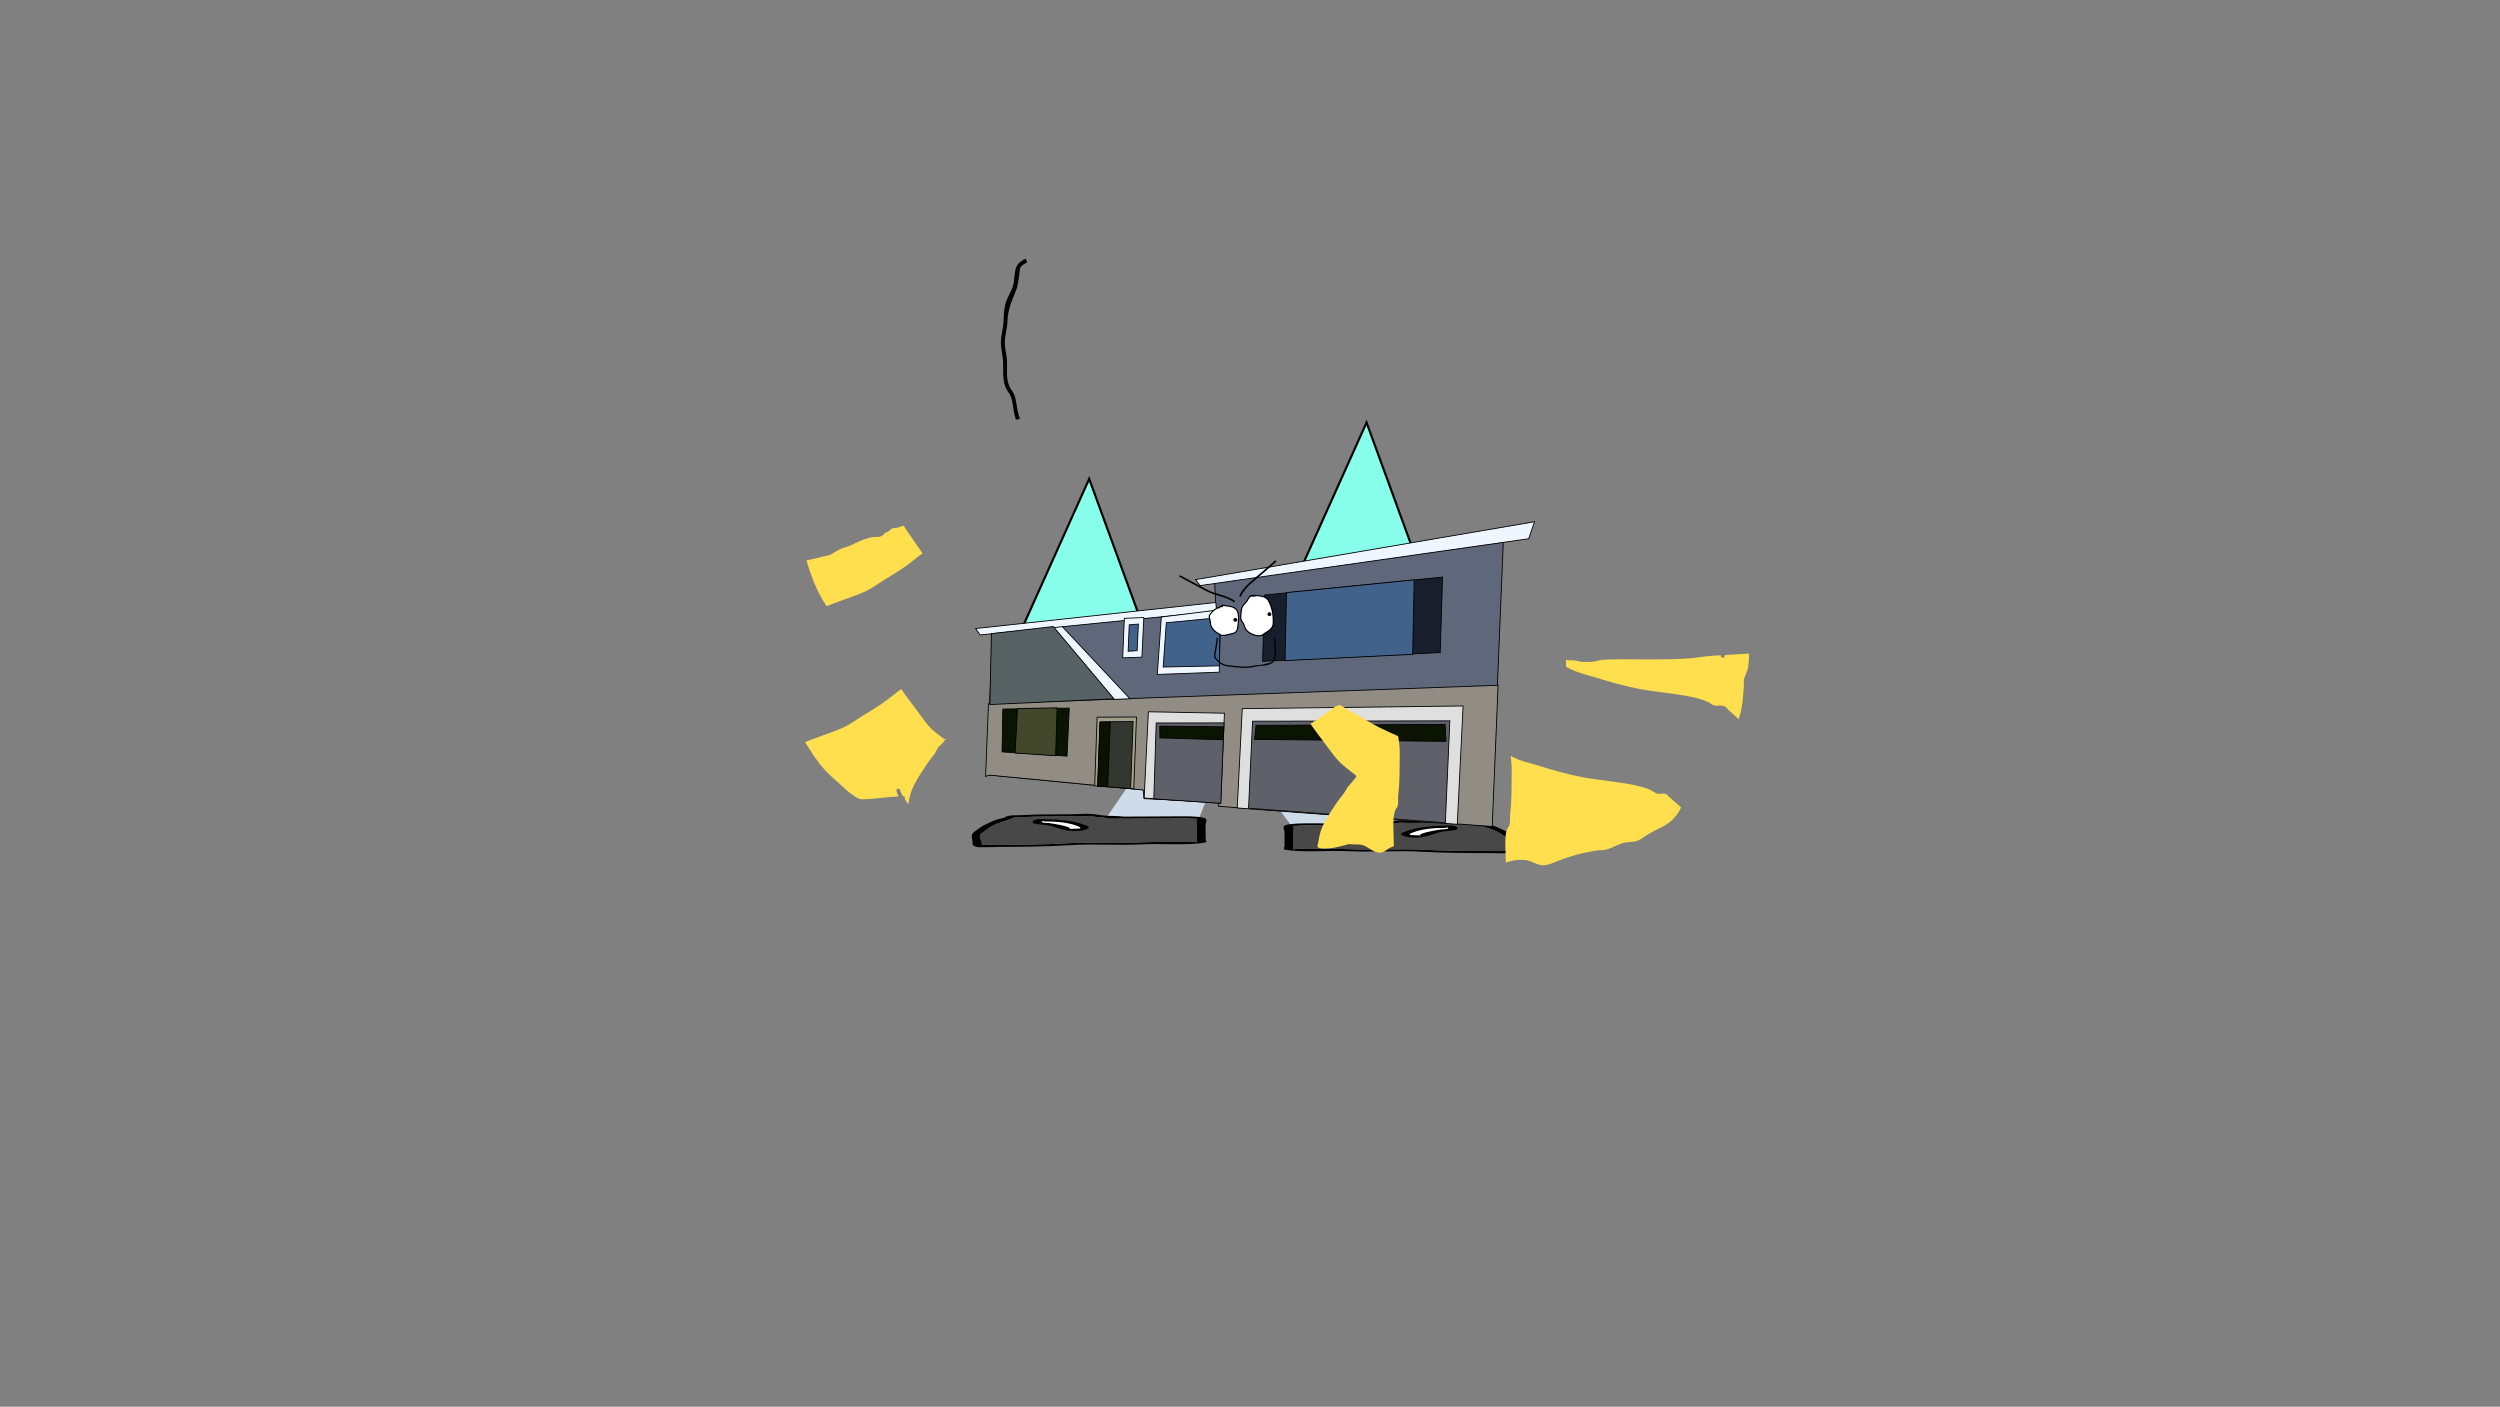 <svg version="1.1" xmlns="http://www.w3.org/2000/svg" xmlns:xlink="http://www.w3.org/1999/xlink" width="2878.25" height="1619.58" viewBox="0,0,2878.25,1619.58"><rect x="0" y="0" width="2878.25" height="1619.58" fill="#808080" stroke="none"/><g transform="translate(1117.373,629.809)"><g data-paper-data="{&quot;isPaintingLayer&quot;:true}" fill-rule="nonzero" stroke-linejoin="miter" stroke-miterlimit="10" stroke-dasharray="" stroke-dashoffset="0" style="mix-blend-mode: normal"><path d="M-1117.373,989.77v-1619.58h2878.25v1619.58z" fill="none" stroke="#000000" stroke-width="0" stroke-linecap="butt"/><path d="M155.921,312.292l33.385,-48.723l93.631,-1.256l-19.586,49.034z" data-paper-data="{&quot;index&quot;:null}" fill="#cedce9" stroke="#000000" stroke-width="0" stroke-linecap="round"/><path d="M147.008,310.96c-3.236,-0.354 -10.934,-0.894 -7.565,-1.506c-1.843,0.2 -4.302,0.445 -5.611,0.514c-6.2,0.327 -14.238,0.068 -20.637,0.098c-17.555,0.084 -34.599,0.007 -51.589,0.836c-7.678,0.374 -9.794,-0.659 -12.145,0.812c-4.853,2.473 -13.994,4.702 -19.861,7.196c-7.952,3.38 -11.027,6.622 -15.895,9.996c-5.514,2.786 -0.987,8.064 -0.972,11.136c0.004,0.822 1.561,2.279 0.083,2.891c1.472,0.024 2.894,0.045 3.8,0.04c6.019,-0.029 12.038,-0.057 18.057,-0.086c23.943,-0.114 51.761,-0.366 74.993,-1.806c27.586,-1.549 57.5,0.341 85.309,-1.063c15.229,-0.711 31.834,-0.41 47.343,-0.48c7.868,-0.035 14.602,-0.751 18.06,0.504c0.909,0.33 -0.004,-0.787 -0.006,-1.18c-0.005,-0.983 -0.009,-1.966 -0.014,-2.95c-0.026,-5.506 -0.052,-11.012 -0.079,-16.518c-0.006,-1.302 -1.52,-5.952 1.564,-6.47c-0.579,-0.005 -1.234,-0.015 -1.595,-0.019c-3.192,-0.038 -4.975,0.011 -7.468,-0.384c-4.328,-0.685 -18.916,-0.08 -24.779,-0.052c-22.786,0.109 -45.573,0.217 -68.359,0.326c0,0 -5.159,0.025 -5.165,-1.155c-0,-0.048 0.008,-0.095 0.025,-0.14c-2.467,-0.108 -4.959,-0.262 -7.495,-0.539zM227.99,310.109c13.755,-0.066 31.332,-0.709 40.737,1.638c5.389,1.345 1.862,5.757 1.871,7.598c0.026,5.506 0.052,11.012 0.079,16.518c0.003,0.629 1.795,3.739 0.02,4.13c-17.93,3.942 -51.775,1.096 -73.686,2.329c-27.192,1.374 -58.525,-0.848 -84.83,1.036c-23.945,1.483 -52.8,1.77 -77.496,1.888c-3.542,0.017 -24.783,0.732 -27.086,0.129c-6.603,-1.728 -5.175,-3.203 -5.184,-5.285c-0.018,-3.767 -2.959,-8.242 1.498,-11.884c4.99,-3.459 8.485,-6.92 16.454,-10.308c3.215,-1.366 6.685,-3.19 10.842,-4.43c2.72,-0.811 7.925,-1.485 8.57,-2.526c4.401,-2.754 12.381,-1.896 21.817,-2.4c16.797,-0.898 34.184,-0.753 51.589,-0.836c6.419,-0.031 18.957,-0.766 23.486,-0.577c7.884,0.328 12.461,1.844 20.103,2.264c5.608,0.308 11.514,0.082 18.061,0.799c0.497,0.054 0.994,0.109 1.491,0.163c17.221,-0.082 34.442,-0.164 51.664,-0.246z" data-paper-data="{&quot;index&quot;:null}" fill="#000000" stroke="none" stroke-width="0" stroke-linecap="butt"/><path d="M154.574,311.443c-0.017,0.045 -0.024,0.091 -0.024,0.14c0.006,1.18 5.19,1.157 5.19,1.157c22.786,-0.108 45.694,-0.194 68.481,-0.303c5.864,-0.028 20.464,-0.627 24.792,0.058c2.493,0.395 4.28,0.348 7.472,0.386c0.36,0.004 1.016,0.014 1.595,0.019c-3.084,0.519 -1.554,5.18 -1.548,6.481c0.026,5.506 0.042,11.045 0.068,16.551c0.005,0.983 0.001,1.971 0.005,2.955c0.002,0.393 0.911,1.511 0.002,1.182c-3.458,-1.255 -10.198,-0.537 -18.066,-0.501c-15.509,0.069 -32.161,-0.217 -47.39,0.493c-27.808,1.405 -57.996,-0.473 -85.582,1.076c-23.233,1.439 -51.164,1.672 -75.107,1.786c-6.019,0.029 -12.049,0.054 -18.068,0.082c-0.906,0.004 -2.33,-0.018 -3.802,-0.041c1.478,-0.612 -0.089,-2.073 -0.093,-2.895c-0.015,-3.072 -4.567,-8.37 0.948,-11.156c4.869,-3.375 7.954,-6.638 15.906,-10.019c5.867,-2.494 15.047,-4.741 19.9,-7.214c2.351,-1.471 4.483,-0.442 12.161,-0.817c16.99,-0.829 34.144,-0.769 51.699,-0.853c6.399,-0.03 14.509,0.225 20.709,-0.102c1.309,-0.069 3.788,-0.314 5.631,-0.514c-3.37,0.612 4.359,1.152 7.595,1.507c2.536,0.278 5.058,0.433 7.525,0.541z" data-paper-data="{&quot;index&quot;:null}" fill="#484848" stroke="none" stroke-width="0" stroke-linecap="butt"/><path d="M82.269,316.113c0.002,0.399 1.783,0.874 0.898,1.194c2.268,0.043 4.549,0.148 6.576,0.37c7.816,0.856 23.723,4.035 25.232,6.18c0.123,0.174 -2.086,0.214 -1.711,0.368c1.247,0.511 11.387,-0.435 12.555,-0.294c0.264,0.032 0.394,0.083 0.446,0.146c-0.055,-0.195 -0.106,-0.384 -0.106,-0.503c-0.002,-0.418 0.068,-0.869 -0.751,-1.239c-6.963,-3.262 -18.328,-6.34 -37.979,-6.246c0,0 -2.319,0.011 -3.849,-0.337c-0.51,-0.064 -0.907,-0.14 -1.173,-0.23c-0.067,0.225 -0.138,0.455 -0.137,0.592zM126.164,324.753c0.353,0.24 0.247,-0.161 0.129,-0.579c-0.024,0.182 -0.37,0.416 -0.129,0.579zM134.631,321.235c6.429,2.904 -8.117,7.26 -21.357,5.349c-12.492,-1.803 -16.737,-5.527 -28.136,-6.775c-3.851,-0.422 -8.464,-0.64 -11.342,-1.359c-4.562,-1.139 -2.561,-5.111 6.152,-5.152c6.274,-0.03 9.366,0.421 15.207,0.393l2.58,-0.012c0,0 2.961,-0.014 4.399,0.492c15.288,1.068 25.108,3.92 32.497,7.064z" data-paper-data="{&quot;index&quot;:null}" fill="#000000" stroke="none" stroke-width="0" stroke-linecap="butt"/><path d="M82.214,315.482c0.266,0.09 0.663,0.166 1.173,0.23c1.53,0.348 3.86,0.335 3.86,0.335c19.651,-0.094 31.427,3.052 38.389,6.314c0.819,0.37 0.727,0.829 0.729,1.247c0.001,0.119 0.042,0.31 0.097,0.506c-0.052,-0.063 -0.181,-0.114 -0.445,-0.146c-1.168,-0.141 -11.396,0.821 -12.643,0.31c-0.375,-0.153 1.589,-0.296 1.466,-0.47c-1.509,-2.145 -17.492,-5.307 -25.308,-6.163c-2.027,-0.222 -4.322,-0.323 -6.589,-0.365c0.885,-0.32 -0.875,-0.802 -0.877,-1.201c-0.001,-0.137 0.082,-0.37 0.149,-0.595z" data-paper-data="{&quot;index&quot;:null}" fill="#ffffff" stroke="none" stroke-width="0" stroke-linecap="butt"/><path d="M368.72,319.975l-19.712,-26.436l93.633,0.234l33.511,26.202z" data-paper-data="{&quot;index&quot;:null}" fill="#cedce9" stroke="#000000" stroke-width="0" stroke-linecap="round"/><path d="M485.057,318.601c-2.534,0.29 -5.025,0.456 -7.492,0.575c0.017,0.045 0.025,0.091 0.025,0.139c0,1.18 -5.159,1.18 -5.159,1.18c-22.787,0 -45.573,0 -68.36,0c-5.864,0 -20.454,-0.535 -24.779,0.17c-2.491,0.406 -4.274,0.366 -7.467,0.42c-0.36,0.006 -1.016,0.019 -1.595,0.027c3.087,0.504 1.595,5.161 1.595,6.463c0,5.506 0,11.012 0,16.518c0,0.983 0,1.967 0,2.95c0,0.393 -0.907,1.514 0,1.18c3.452,-1.271 10.19,-0.588 18.057,-0.59c15.509,-0.004 32.113,-0.384 47.345,0.254c27.815,1.272 57.72,-0.76 85.313,0.657c23.239,1.329 51.058,1.448 75.001,1.448c6.019,0 12.038,0 18.057,0c0.906,0 2.328,-0.028 3.8,-0.058c-1.481,-0.605 0.07,-2.069 0.07,-2.891c0,-3.072 4.503,-8.371 -1.025,-11.131c-4.885,-3.351 -7.975,-6.578 -15.943,-9.92c-5.879,-2.466 -15.031,-4.652 -19.895,-7.102c-2.358,-1.46 -4.469,-0.417 -12.149,-0.754c-16.993,-0.748 -34.037,-0.59 -51.592,-0.59c-6.399,0 -14.436,0.297 -20.637,0c-1.309,-0.063 -3.769,-0.296 -5.613,-0.487c3.373,0.596 -4.323,1.172 -7.557,1.542zM404.072,318.136c17.221,0 34.443,0 51.664,0c0.497,-0.057 0.993,-0.114 1.49,-0.17c6.544,-0.748 12.451,-0.55 18.057,-0.885c7.64,-0.456 12.21,-1.994 20.092,-2.36c4.528,-0.21 17.07,0.465 23.489,0.465c17.405,0 34.791,-0.228 51.592,0.59c9.438,0.459 17.415,-0.436 21.828,2.297c0.651,1.038 5.859,1.687 8.582,2.485c4.163,1.22 7.642,3.028 10.863,4.379c7.985,3.349 11.496,6.795 16.503,10.229c4.474,3.621 1.555,8.11 1.555,11.877c0,2.082 1.435,3.55 -5.159,5.31c-2.3,0.614 -23.543,0 -27.086,0c-24.696,0 -53.552,-0.149 -77.504,-1.519c-26.313,-1.759 -57.636,0.612 -84.834,-0.632c-21.917,-1.129 -55.748,1.879 -73.697,-1.978c-1.777,-0.382 0,-3.501 0,-4.13c0,-5.506 0,-11.012 0,-16.518c0,-1.841 -3.548,-6.236 1.835,-7.607c9.394,-2.392 26.974,-1.832 40.729,-1.832z" data-paper-data="{&quot;index&quot;:null}" fill="#000000" stroke="none" stroke-width="0" stroke-linecap="butt"/><path d="M477.493,319.12c2.466,-0.12 4.988,-0.287 7.522,-0.577c3.234,-0.37 10.961,-0.947 7.588,-1.543c1.844,0.191 4.325,0.424 5.634,0.487c6.201,0.297 14.31,0.003 20.709,0.003c17.555,0 34.709,-0.141 51.703,0.606c7.68,0.338 9.807,-0.701 12.165,0.759c4.864,2.45 14.055,4.653 19.934,7.119c7.968,3.342 11.069,6.591 15.953,9.943c5.528,2.76 1.001,8.079 1.001,11.151c0,0.822 -1.56,2.29 -0.079,2.895c-1.472,0.031 -2.896,0.059 -3.802,0.059c-6.019,0 -12.049,0.004 -18.068,0.004c-23.943,0 -51.875,-0.099 -75.114,-1.428c-27.593,-1.417 -57.771,0.604 -85.586,-0.668c-15.232,-0.638 -31.883,-0.272 -47.392,-0.268c-7.868,0.002 -14.611,-0.684 -18.063,0.587c-0.907,0.334 -0.004,-0.788 -0.004,-1.182c0,-0.983 -0.009,-1.971 -0.009,-2.954c0,-5.506 -0.011,-11.045 -0.011,-16.551c0,-1.302 1.508,-5.97 -1.579,-6.474c0.579,-0.008 1.235,-0.021 1.595,-0.027c3.192,-0.053 4.979,-0.015 7.47,-0.421c4.325,-0.706 18.928,-0.176 24.792,-0.176c22.787,0 45.695,-0.023 68.481,-0.023c0,0 5.185,-0.002 5.185,-1.182c0,-0.048 -0.008,-0.095 -0.025,-0.139z" data-paper-data="{&quot;index&quot;:null}" fill="#484848" stroke="none" stroke-width="0" stroke-linecap="butt"/><path d="M549.82,323.445c0,-0.137 -0.071,-0.366 -0.14,-0.591c-0.266,0.091 -0.662,0.169 -1.172,0.235c-1.529,0.356 -3.848,0.356 -3.848,0.356c-19.652,0 -31.002,3.132 -37.949,6.427c-0.817,0.374 -0.745,0.824 -0.745,1.242c0,0.119 -0.05,0.308 -0.104,0.503c0.052,-0.063 0.182,-0.115 0.446,-0.148c1.167,-0.147 11.311,0.751 12.556,0.234c0.374,-0.155 -1.835,-0.184 -1.713,-0.36c1.498,-2.152 17.39,-5.407 25.202,-6.3c2.026,-0.232 4.307,-0.348 6.574,-0.402c-0.886,-0.316 0.892,-0.799 0.892,-1.198zM505.835,331.715c-0.117,0.419 -0.221,0.82 0.131,0.579c0.241,-0.165 -0.107,-0.397 -0.131,-0.579zM497.483,328.817c7.374,-3.179 17.18,-6.078 32.463,-7.218c1.436,-0.513 4.397,-0.513 4.397,-0.513h2.58c5.841,0 8.931,-0.465 15.205,-0.465c8.713,0 10.733,3.962 6.177,5.123c-2.875,0.732 -7.487,0.972 -11.336,1.413c-11.393,1.303 -15.62,5.046 -28.103,6.909c-13.231,1.974 -27.797,-2.313 -21.382,-5.247z" data-paper-data="{&quot;index&quot;:null}" fill="#000000" stroke="none" stroke-width="0" stroke-linecap="butt"/><path d="M549.872,322.815c0.068,0.225 0.152,0.457 0.152,0.594c0,0.399 -1.757,0.889 -0.871,1.205c-2.267,0.053 -4.561,0.165 -6.588,0.397c-7.812,0.893 -23.78,4.132 -25.279,6.284c-0.122,0.175 1.842,0.308 1.468,0.463c-1.245,0.516 -11.477,-0.397 -12.644,-0.25c-0.264,0.033 -0.393,0.085 -0.445,0.148c0.054,-0.195 0.095,-0.387 0.095,-0.506c0,-0.418 -0.095,-0.877 0.723,-1.25c6.947,-3.295 18.707,-6.496 38.359,-6.496c0,0 2.33,0.003 3.858,-0.353c0.51,-0.066 0.906,-0.144 1.172,-0.235z" data-paper-data="{&quot;index&quot;:null}" fill="#ffffff" stroke="none" stroke-width="0" stroke-linecap="butt"/><path d="M377.829,30.571l78.108,-173.922l60.574,165.919z" fill="#87ffeb" stroke="#000000" stroke-width="2.5" stroke-linecap="round"/><path d="M58.488,95.473l78.108,-173.922l60.574,165.919z" fill="#87ffeb" stroke="#000000" stroke-width="2.5" stroke-linecap="round"/><path d="M18.541,263.336l6.823,-164.161l257.229,-25.344l-1.455,-32.569l332.239,-46.905l-13.458,326.883l-7.892,-0.57l-305.857,-22.647l0.157,-3.767l-86.663,-5.256l0.131,-9.301l-179.422,-17.422z" data-paper-data="{&quot;index&quot;:null}" fill="#5f677b" stroke="#000000" stroke-width="1" stroke-linecap="round"/><path d="M20.654,180.308l586.728,-21.17l-6.759,162.633l-314.854,-23.259l0.012,-4.796l-85.707,-4.01l-1.269,-10.014l-176.889,-17.096l-4.556,1.477z" data-paper-data="{&quot;index&quot;:null}" fill="#918d84" stroke="#000000" stroke-width="1" stroke-linecap="round"/><path d="M37.169,186.529l76.501,-1.123l-2.594,55.327l-74.778,-4.902z" data-paper-data="{&quot;index&quot;:null}" fill="#0b1403" stroke="#000000" stroke-width="1" stroke-linecap="round"/><path d="M99.687,185.132l-1.7,55.073l-46.718,-3.045l2.867,-51.253z" data-paper-data="{&quot;index&quot;:null}" fill="#43472c" stroke="#000000" stroke-width="1" stroke-linecap="round"/><path d="M199.89,288.935l4.863,-99.276l87.545,1.644l-4.311,103.724z" data-paper-data="{&quot;index&quot;:null}" fill="#dfdfdf" stroke="#000000" stroke-width="1" stroke-linecap="round"/><path d="M211.009,289.891l2.747,-87.353l78.077,-0.044l-3.699,92.539z" data-paper-data="{&quot;index&quot;:null}" fill="#5e616a" stroke="#000000" stroke-width="1" stroke-linecap="round"/><path d="M217.876,206.187l73.623,0.792l-0.326,14.933l-73.121,-2.223z" data-paper-data="{&quot;index&quot;:null}" fill="#0b1403" stroke="#000000" stroke-width="1" stroke-linecap="round"/><path d="M307.061,300.403l5.783,-114.33l254.24,-3.097l-6.693,136.241z" data-paper-data="{&quot;index&quot;:null}" fill="#dfdfdf" stroke="#000000" stroke-width="1" stroke-linecap="round"/><path d="M320.087,300.675l4.605,-100.157l227.134,-0.417l-5.174,117.401z" data-paper-data="{&quot;index&quot;:null}" fill="#5e616a" stroke="#000000" stroke-width="1" stroke-linecap="round"/><path d="M328.765,205.29l217.587,-1.093l1.105,19.489l-220.469,-2.216z" data-paper-data="{&quot;index&quot;:null}" fill="#0b1403" stroke="#000000" stroke-width="1" stroke-linecap="round"/><path d="M164.932,175.395l-69.752,-82.822l9.871,-1.6l78.505,83.716z" data-paper-data="{&quot;index&quot;:null}" fill="#eff6ff" stroke="#000000" stroke-width="1" stroke-linecap="round"/><path d="M283.335,73.935l-272.356,27.231l-5.103,-7.366l276.485,-29.979z" data-paper-data="{&quot;index&quot;:null}" fill="#eff6ff" stroke="#000000" stroke-width="1" stroke-linecap="round"/><path d="M259.113,37.491l390.207,-66.604l-6.729,19.544l-378.227,53.891z" data-paper-data="{&quot;index&quot;:null}" fill="#eff6ff" stroke="#000000" stroke-width="1" stroke-linecap="round"/><path d="M338.505,55.263l204.898,-20.654l-2.64,86.803l-204.503,10.184z" data-paper-data="{&quot;index&quot;:null}" fill="#181e2b" stroke="#000000" stroke-width="1" stroke-linecap="round"/><path d="M510.811,37.743l-1.792,85.804l-146.915,7.144l1.64,-78.264z" data-paper-data="{&quot;index&quot;:null}" fill="#41628a" stroke="#000000" stroke-width="1" stroke-linecap="round"/><path d="M187.968,278.069l-45.013,-3.055l2.762,-79.142l45.323,-0.188z" data-paper-data="{&quot;index&quot;:null}" fill="#a09f89" stroke="#000000" stroke-width="1" stroke-linecap="round"/><path d="M184.286,278.039l-37.747,-2.683l2.637,-74.08l38.021,-0.353z" data-paper-data="{&quot;index&quot;:null}" fill="#323730" stroke="#000000" stroke-width="1" stroke-linecap="round"/><path d="M149.003,201.886l11.954,-0.534l-3.096,74.497l-11.606,-0.758z" data-paper-data="{&quot;index&quot;:null}" fill="#0e1101" stroke="#000000" stroke-width="1" stroke-linecap="round"/><path d="M219.668,80.562l68.404,-8.488l-1.726,71.991l-71.337,2.62z" data-paper-data="{&quot;index&quot;:null}" fill="#eff6ff" stroke="#000000" stroke-width="1" stroke-linecap="round"/><path d="M197.279,126.791l-22.107,0.768l1.889,-45.448l22.461,-0.991z" data-paper-data="{&quot;index&quot;:null}" fill="#eff6ff" stroke="#000000" stroke-width="1" stroke-linecap="round"/><path d="M225.403,87.126l61.861,-5.926l-0.858,55.575l-64.575,1.368z" data-paper-data="{&quot;index&quot;:null}" fill="#41628a" stroke="#000000" stroke-width="1" stroke-linecap="round"/><path d="M191.806,119.296l-10.352,0.695l1.266,-30.455l10.519,-0.847z" data-paper-data="{&quot;index&quot;:null}" fill="#41628a" stroke="#000000" stroke-width="1" stroke-linecap="round"/><path d="M22.226,181.337l1.873,-81.682l71.167,-8.161l69.861,83.243z" data-paper-data="{&quot;index&quot;:null}" fill="#576264" stroke="#000000" stroke-width="1" stroke-linecap="round"/><path d="M287.135,68.248c0.766,-0.754 1.558,-1.504 2.709,-1.858c1.137,-0.35 2.936,0.362 4.036,0.568c2.825,0.528 6.257,0.612 8.909,1.791c1.456,0.647 2.639,1.897 3.959,2.813c4.435,6.973 2.044,15.553 1.273,23.149c-1.549,4.134 -4.052,5.322 -8.276,6.039c-3.791,0.644 -7.07,2.316 -11.089,1.504c-1.218,-0.246 -2.059,-1.155 -3.126,-1.734c-4.046,-2.092 -7.336,-4.929 -9.3,-9.32c-0.771,-1.723 -0.593,-4.151 -0.986,-6.017c-0.418,-1.987 -1.203,-3.625 -0.999,-5.65c0.187,-1.539 0.941,-2.2 1.847,-3.394c2.613,-3.442 6.634,-6.619 11.041,-7.89zM285.115,70.578c-3.128,1.477 -5.908,3.917 -7.821,6.446c-0.73,0.965 -1.462,1.412 -1.556,2.658c-0.191,1.813 0.592,3.38 0.975,5.2c0.363,1.724 0.159,4.176 0.896,5.736c1.933,4.092 4.819,6.649 8.632,8.601c0.868,0.476 1.739,1.417 2.712,1.587c3.876,0.677 6.882,-0.87 10.541,-1.512c3.527,-0.619 5.799,-1.326 7.063,-4.909c0.743,-7.14 2.96,-15.164 -0.902,-21.809c-1.211,-0.8 -2.225,-1.902 -3.528,-2.5c-2.482,-1.138 -5.863,-1.17 -8.526,-1.666c-0.703,-0.131 -2.383,-0.777 -3.224,-0.631c0.204,0.053 0.62,0.23 0.563,0.788c-0.076,0.735 -0.822,0.661 -0.822,0.661l-0.158,-0.03c-0.734,0.068 -1.465,0.202 -2.185,0.395c-0.473,0.475 -0.944,0.957 -1.523,1.36c0,0 -0.622,0.413 -1.041,-0.199c-0.042,-0.061 -0.073,-0.119 -0.096,-0.176z" fill="#000000" stroke="none" stroke-width="0.5" stroke-linecap="butt"/><path d="M285.19,70.709c0.42,0.612 1.044,0.198 1.044,0.198c0.579,-0.402 1.056,-0.886 1.529,-1.362c0.72,-0.193 1.457,-0.329 2.192,-0.397l0.159,0.03c0,0 0.749,0.074 0.824,-0.661c0.057,-0.558 -0.361,-0.735 -0.564,-0.788c0.841,-0.147 2.531,0.5 3.234,0.631c2.663,0.496 6.067,0.537 8.549,1.675c1.303,0.598 2.326,1.707 3.537,2.507c3.862,6.645 1.648,14.729 0.906,21.868c-1.264,3.584 -3.554,4.306 -7.081,4.926c-3.659,0.642 -6.696,2.195 -10.572,1.518c-0.974,-0.17 -1.853,-1.114 -2.721,-1.59c-3.813,-1.952 -6.728,-4.535 -8.661,-8.627c-0.737,-1.56 -0.537,-4.031 -0.9,-5.755c-0.383,-1.82 -1.164,-3.403 -0.973,-5.216c0.094,-1.246 0.829,-1.701 1.559,-2.666c1.914,-2.529 4.717,-4.99 7.845,-6.468c0.023,0.056 0.054,0.115 0.096,0.176z" data-paper-data="{&quot;noHover&quot;:false,&quot;origItem&quot;:[&quot;Path&quot;,{&quot;applyMatrix&quot;:true,&quot;segments&quot;:[[[275.33114,87.02867],[0.0284,0.05473],[-2.96054,1.80709]],[[268.20914,94.32724],[1.64515,-2.74691],[-0.62784,1.04831]],[[266.93327,97.16818],[-0.03391,-1.26752],[-0.00466,1.85057]],[[268.43548,102.32192],[-0.56737,-1.79912],[0.53759,1.70471]],[[269.91341,108.02515],[-0.89263,-1.50105],[2.34191,3.93817]],[[279.38144,115.84201],[-3.99287,-1.58686],[0.91229,0.39287]],[[282.24242,117.17191],[-0.98601,-0.0737],[3.92568,0.29344]],[[292.57504,114.58218],[-3.57423,1.0175],[3.44575,-0.98092]],[[299.10013,108.91177],[-0.89129,3.74695],[0.00851,-7.28609]],[[295.9714,86.97529],[4.52239,6.32223],[-1.2864,-0.68627]],[[292.20529,84.80629],[1.35789,0.47216],[-2.58527,-0.89894]],[[283.55234,83.98321],[2.70046,0.23242],[-0.71283,-0.06135]],[[280.27981,83.67118],[0.82175,-0.233],[0.20816,0.033]],[[280.92036,84.41072],[0,-0.56947],[0,0.75]],[280.17036,85.16072],[[280.01004,85.14616],[0,0],[-0.72381,0.14222]],[[277.87677,85.76563],[0.69686,-0.26745],[-0.42178,0.52759]],[[276.50048,87.29245],[0.53508,-0.46468],[0,0]],[[275.44418,87.19643],[0.48014,0.57617],[-0.04748,-0.05698]]],&quot;closed&quot;:true}]}" fill="#ffffff" stroke="none" stroke-width="0.5" stroke-linecap="butt"/><path d="M320.936,56.874c-0.106,-0.42 0.275,-0.725 0.275,-0.725c1.83,-1.422 4.48,-1.238 6.711,-1.061c5.447,0.433 11.87,0.765 15.266,5.601c4.991,8.157 6.443,17.742 6.073,27.21c-0.18,4.577 -3.454,8.216 -7.3,10.257c-0.757,0.402 -1.185,1.234 -1.853,1.768c-2.531,2.024 -6.044,3.212 -9.259,2.891c-5.093,-0.512 -11.388,-3.324 -14.375,-7.545c-1.799,-2.542 -1.684,-6.114 -3.967,-8.327c-2.498,-3.02 -2.264,-5.893 -1.883,-9.613c0.223,-2.177 0.287,-4.867 0.877,-6.965c0.711,-2.529 4.041,-6.262 5.888,-8.082c0.85,-1.33 2.113,-3.993 3.546,-5.407zM328.747,56.633c-0.172,0.352 -0.612,0.394 -0.612,0.394l-0.69,0.06c-1.437,0.499 -3.532,-0.219 -4.799,0.348c-1.493,0.668 -3.219,4.429 -4.085,5.768c-1.682,1.666 -4.971,5.175 -5.603,7.511c-0.554,2.049 -0.625,4.639 -0.842,6.762c-0.334,3.266 -0.684,5.839 1.508,8.48c2.305,2.386 2.24,5.855 4.086,8.477c2.721,3.864 8.648,6.451 13.289,6.91c4.748,0.474 6.552,-2.435 10.22,-4.474c3.369,-1.873 6.382,-4.9 6.542,-9.029c0.358,-9.17 -0.999,-18.455 -5.839,-26.358c-2.748,-4.145 -8.507,-4.502 -13.177,-4.85z" fill="#000000" stroke="none" stroke-width="0.5" stroke-linecap="butt"/><path d="M341.95,61.442c4.84,7.903 6.214,17.252 5.856,26.422c-0.16,4.129 -3.192,7.175 -6.56,9.049c-3.668,2.039 -5.496,4.955 -10.244,4.481c-4.641,-0.459 -10.601,-3.057 -13.322,-6.921c-1.846,-2.622 -1.796,-6.111 -4.101,-8.497c-2.192,-2.641 -1.846,-5.237 -1.512,-8.503c0.217,-2.124 0.293,-4.731 0.847,-6.779c0.632,-2.337 3.937,-5.863 5.618,-7.529c0.866,-1.339 2.604,-5.107 4.098,-5.775c1.267,-0.567 3.372,0.149 4.809,-0.35l0.692,-0.06c0,0 0.441,-0.042 0.613,-0.394c4.669,0.348 10.459,0.713 13.207,4.858z" data-paper-data="{&quot;noHover&quot;:false,&quot;origItem&quot;:[&quot;Path&quot;,{&quot;applyMatrix&quot;:true,&quot;segments&quot;:[[[317.31364,68.54745],[4.68097,-0.11889],[-0.1348,0.37307]],[316.74536,69.00721],[[316.06477,69.13771],[0,0],[-1.37869,0.64915]],[[311.32607,69.97252],[1.2024,-0.70033],[-1.41742,0.82557]],[[307.85244,76.21002],[0.72457,-1.43956],[-1.50261,1.85247]],[[303.04652,84.36105],[0.38953,-2.42357],[-0.34154,2.12502]],[[302.90061,91.27565],[-0.00131,-2.16665],[0.00202,3.3322]],[[305.2688,99.68845],[-2.45097,-2.44648],[2.53774,2.17758]],[[310.20152,107.839],[-2.10518,-2.4626],[3.10206,3.62874]],[[324.12978,113.47935],[-4.66384,0.00405],[4.77266,0]],[[333.84007,107.93076],[-3.44048,2.42945],[3.16014,-2.23149]],[[339.42492,98.15223],[0.263,4.18601],[-0.582,-9.2981]],[[330.91931,72.11849],[5.62339,7.49477],[-3.15833,-3.90947]]],&quot;closed&quot;:true}]}" fill="#ffffff" stroke="none" stroke-width="0.5" stroke-linecap="butt"/><path d="M302.624,83.607c0.125,-1.218 1.229,-2.105 2.465,-1.982c1.236,0.123 2.137,1.211 2.012,2.428c-0.125,1.218 -1.229,2.105 -2.465,1.982c-1.236,-0.123 -2.137,-1.211 -2.012,-2.428z" fill="#000000" stroke="none" stroke-width="0.5" stroke-linecap="butt"/><path d="M341.889,77.06c0.125,-1.218 1.229,-2.105 2.465,-1.982c1.236,0.123 2.137,1.211 2.012,2.428c-0.125,1.218 -1.229,2.105 -2.465,1.982c-1.236,-0.123 -2.137,-1.211 -2.012,-2.428z" fill="#000000" stroke="none" stroke-width="0.5" stroke-linecap="butt"/><path d="M240.283,33.409c0.263,-0.95 1.228,-0.691 1.228,-0.691l1.143,0.341c9.87,5.665 20.196,10.915 30.273,16.25c9.852,5.229 21.939,5.987 31.127,12.44c0,0 0.814,0.572 0.233,1.374c-0.581,0.802 -1.395,0.229 -1.395,0.229c-9.068,-6.389 -21.152,-7.15 -30.912,-12.308c-10.097,-5.348 -20.443,-10.607 -30.333,-16.283l-0.662,-0.143c0,0 -0.965,-0.259 -0.702,-1.209z" fill="#000000" stroke="none" stroke-width="0.5" stroke-linecap="butt"/><path d="M352,16.564c-0.059,0.575 -0.425,0.778 -0.719,0.848c-5.27,5.032 -11.127,9.687 -16.58,14.556c-8.411,7.508 -18.614,14.342 -23.334,24.683c0,0 -0.41,0.898 -1.322,0.494c-0.912,-0.404 -0.502,-1.302 -0.502,-1.302c4.855,-10.628 15.175,-17.622 23.815,-25.335c5.522,-4.929 11.504,-9.631 16.794,-14.762l0.954,-0.261c0,0 0.995,0.099 0.894,1.079z" fill="#000000" stroke="none" stroke-width="0.5" stroke-linecap="butt"/><path d="M284.192,104.132c0.75,0 0.75,0.739 0.75,0.739l-0.006,0.21c-0.808,6.293 -1.867,12.41 -2.942,18.665c-0.457,3.47 0.831,4.229 3.236,6.664c4.376,4.428 8.626,5.677 14.679,5.992c8.335,0.91 17.287,2.129 25.519,0.26c2.987,-0.886 5.616,-0.448 8.608,-0.962c2.226,-0.382 4.502,-1.023 6.708,-1.535c4.058,-0.942 6.866,-1.275 8.494,-5.449c1.495,-5.024 0.703,-10.46 0.563,-15.641c-0.069,-2.545 0.325,-5.703 -0.99,-7.965c0,0 -0.364,-0.646 0.291,-1.005c0.656,-0.359 1.02,0.287 1.02,0.287c1.415,2.571 1.1,5.782 1.178,8.644c0.146,5.373 0.916,10.94 -0.642,16.153c-3.602,9.212 -17.034,6.588 -24.846,8.9c-8.403,1.912 -17.517,0.719 -26.026,-0.215c-6.406,-0.331 -11.008,-1.757 -15.632,-6.434c-2.705,-2.737 -4.163,-3.922 -3.645,-7.913c1.08,-6.247 2.148,-12.341 2.937,-18.631l-0.006,-0.027c0,0 0,-0.739 0.75,-0.739z" data-paper-data="{&quot;index&quot;:null}" fill="#000000" stroke="none" stroke-width="0.5" stroke-linecap="butt"/><path d="M58.119,-322.825c-1.597,1.689 -1.375,5.023 -1.688,6.917c-1.059,6.387 -1.59,14.274 -3.958,20.277c-5.086,12.896 -9.48,21.698 -9.944,35.733c-0.266,8.037 -3.073,16.548 -3.064,24.328c0.009,7.545 2.422,15.559 2.585,23.237c0.22,10.365 -1.495,21.493 4.548,30.711c6.405,7.103 5.987,19.646 8.569,28.633c0.531,1.849 1.068,3.696 1.612,5.541c-1.495,0.28 -2.986,0.537 -4.474,0.78c-0.498,-1.69 -0.989,-3.382 -1.476,-5.076c-2.301,-8.008 -1.884,-20.986 -7.783,-27.093c-6.723,-10.232 -5.275,-21.844 -5.508,-33.402c-0.157,-7.744 -2.629,-15.837 -2.584,-23.466c0.047,-7.872 2.796,-16.247 3.064,-24.341c0.229,-6.884 0.495,-14.524 2.473,-21.027c2.526,-8.304 7.848,-14.736 9.295,-23.406c1.009,-6.041 0.783,-16.554 4.92,-21.298c2.271,-2.603 5.399,-4.637 8.776,-6.268c0.36,0.725 0.698,1.462 1.014,2.211c0.276,0.655 0.435,1.351 0.59,2.049c-2.627,1.324 -5.055,2.937 -6.969,4.961z" fill="#000000" stroke="none" stroke-width="0.5" stroke-linecap="butt"/><path d="M895.293,137.807c-1.366,9.174 -6.198,11.514 -4.88,21.406c-1.042,13.679 -1.837,27.209 -6,38.935c-3.545,-3.087 -7.066,-6.2 -10.548,-9.365c-1.91,-1.736 -3.366,-4.119 -5.679,-5.264c-4.308,-2.133 -7.984,-0.179 -12.197,-1.189c-2.418,-0.58 -4.202,-2.683 -6.443,-3.759c-3.54,-1.699 -7.864,-3.057 -11.622,-4.143c-8.719,-2.521 -17.847,-3.702 -26.791,-5.093c-13.289,-2.066 -26.806,-3.361 -40.026,-5.769c-17.615,-3.208 -34.875,-8.345 -51.972,-13.549c-7.081,-2.155 -14.443,-3.929 -21.381,-6.502c-4.049,-1.501 -7.998,-3.516 -11.928,-5.43c-0.094,-1.087 -0.174,-2.175 -0.233,-3.262c-0.062,-1.14 -0.036,-2.284 -0.027,-3.426c0.004,-0.484 -0.385,-1.276 0.067,-1.452c0.81,-0.315 1.705,0.371 2.573,0.425c1.414,0.088 2.833,0 4.249,0c4.553,-0.019 7.289,1.36 11.743,1.926c0.144,0.018 9.141,0.024 9.394,0.015c3.758,-0.132 7.274,-1.299 10.927,-1.968c4.887,-0.895 10.5,-0.794 15.468,-0.947c13.447,-0.415 26.976,0.001 40.431,0.001c15.655,0 31.362,-0.134 46.978,-1.213c7.486,-0.518 14.911,-2.012 22.386,-2.684c4.728,-0.425 9.481,-0.657 14.23,-0.905c-0.068,0.207 -0.132,0.413 -0.155,0.609c0,0 0,2.25 2.25,2.25c2.25,0 2.25,-2.25 2.25,-2.25c-0.016,-0.276 -0.006,-0.56 0.014,-0.848c1.262,-0.074 2.524,-0.154 3.784,-0.244c8.039,-0.573 16.155,-0.893 24.23,-1.455c0.027,5.14 -0.361,10.246 -1.091,15.149z" data-paper-data="{&quot;noHover&quot;:false,&quot;origItem&quot;:[&quot;Path&quot;,{&quot;applyMatrix&quot;:true,&quot;segments&quot;:[[[317.41596,224.93512],[0.2015,-0.09288],[-0.37206,0.17149]],[[316.23283,225.12672],[0.39028,-0.04745],[-2.30125,0.2798]],[[310.43598,223.38616],[1.48518,2.22965],[-0.99753,-2.48113]],[[309.75422,215.94952],[-0.49073,2.57644],[0.15863,-0.83283]],[[310.09095,213.47046],[-0.24435,0.81515],[0.37061,-1.22744]],[[311.82486,210.39406],[-0.81242,0.91133],[0.46933,-0.52647]],[[313.3116,208.67609],[-0.66545,0.38251],[0.98725,-0.56749]],[[316.84193,207.80524],[-1.08477,0.3544],[0.87977,-0.00316]],[[320.05109,208.76627],[-0.7653,-0.45502],[0.42877,0.25493]],[[320.81322,210.01301],[-0.17749,-0.42871],[0.28222,0.68167]],[[321.49191,212.55672],[-0.10728,-0.91518],[0.13011,-0.51153]],[[321.98141,211.06775],[-0.22294,0.44718],[0.27821,-0.55804]],[[322.84805,209.96706],[-0.19624,0.54355],[0.44131,-0.72811]],[[323.50454,207.68147],[-0.30629,0.75144],[0.00781,-0.01917]],[[324.00165,206.92041],[-0.03183,0.15866],[0.16028,-0.79905]],[[324.09281,204.46292],[-0.28021,0.79085],[0.2794,-0.78857]],[[325.43212,202.29065],[-0.19032,0.7998],[0.09961,-0.41859]],[[325.50387,200.901],[0.00022,0.42518],[0,-0.77492]],[[325.06375,198.47278],[0.4062,0.69622],[-0.14213,-0.2436]],[[324.31618,198.03992],[0.20971,0.10123],[-0.70747,-0.3415]],[[322.09066,196.88641],[0.61801,0.4807],[-1.32764,-1.03267]],[[318.27018,194.50801],[1.61817,0.53347],[-0.92655,-0.30556]],[[315.54255,193.32023],[0.90601,0.26469],[-0.87874,-0.25672]],[[312.74896,192.82735],[0.89944,0.24335],[-1.2142,-0.32852]],[[309.0181,192.30764],[1.27971,-0.38862],[-1.04573,0.503]],[[305.39182,192.32712],[1.13446,0.00633],[-2.41212,-0.01347]],[[298.22418,192.9534],[2.33997,-0.58471],[-2.02993,0.61159]],[[292.09346,194.98295],[1.90328,-0.95602],[-1.31394,0.65999]],[[288.30277,197.24347],[1.27876,-0.72537],[-0.41666,0.38681]],[[286.7813,198.75964],[0.15901,-0.58069],[-0.4447,1.62406]],[[285.73801,203.76926],[0.39912,-1.66028],[0.25839,-0.04817]],[[286.51929,203.69132],[-0.26256,0.00051],[0,0]],[[286.79305,203.96508],[0,-0.27376],[0,0.27376]],[[286.51929,204.23884],[0,0],[-0.3158,-0.00069]],[[285.61112,204.36345],[0.29308,-0.07488],[-0.01238,0.04655]],[[285.2912,204.56907],[0.23861,0.04772],[-0.06477,-0.01295]],[[285.14787,204.49948],[0.03254,0.03117],[-0.30521,0.09847]],[[284.22256,204.79815],[0.31569,-0.09023],[-0.08068,0.02306]],[[283.21819,205.13178],[0.07656,-0.15953],[-0.59874,1.24764]],[[282.59146,209.31276],[0.0175,-1.35335],[-0.3256,0.66409]],[[281.73794,211.32003],[0.50483,-0.58394],[-0.49843,0.57654]],[[280.23081,213.04149],[0.26681,-0.78329],[-0.21501,0.63121]],[[280.49832,214.74375],[-0.0683,-0.59385],[0.17552,1.52614]],[[279.86767,219.04972],[0.76791,-1.36661],[-0.41628,0.51807]],[[278.8031,220.51137],[0.25869,-0.62791],[-0.29281,0.71072]],[[278.73795,222.8054],[-0.06829,-0.72459],[0.18651,1.97894]],[[278.5702,228.7339],[0.28376,-1.95536],[-0.47895,1.2549]],[[278.57224,232.32288],[0.02681,-1.26718],[-0.01538,0.72728]],[[278.39458,234.76181],[-0.25701,-0.72502],[0.35778,1.00928]],[[279.16594,237.94746],[-0.18031,-1.08937],[0.57658,3.68883]],[[285.8433,243.822],[-3.06944,-1.16051],[1.19665,0.18441]],[[288.16728,245.12054],[-1.02136,-0.47243],[1.95676,0.90511]],[[294.60781,245.91251],[-2.07741,0.59359],[0.90314,-0.22619]],[[297.73503,245.88088],[-0.91729,-0.20172],[1.18222,0.25998]],[[301.45549,246.48458],[-1.2527,0.28459],[0.35403,-0.08043]],[[302.12375,245.47687],[-0.16656,0.22223],[0.47711,-0.63657]],[[303.93851,244.50485],[-0.72183,0.20624],[1.28748,-0.36713]],[[307.86712,243.0527],[-1.18898,0.62074],[1.84556,-0.96352]],[[312.86913,239.72828],[-1.87332,0.8527],[1.22511,-1.24468]],[[315.17277,234.94538],[-0.50502,1.64871],[0.4926,-1.60816]],[[316.68185,230.12425],[-0.44911,1.64698],[0.49671,-1.81947]],[[317.8118,224.56728],[-0.23286,1.87153],[-0.08918,0.14147]]],&quot;closed&quot;:true}]}" fill="#ffdf4d" stroke="none" stroke-width="0.5" stroke-linecap="butt"/><path d="M794.822,322.907c-8.197,3.954 -16.262,8.334 -23.413,13.505c-5.137,3.715 -13.92,2.697 -19.708,4.263c-10.084,2.729 -17.357,9.233 -28.392,8.357c-16.122,2.293 -32.087,6.382 -47.304,12.449c-5.572,2.222 -12.007,5.48 -18.307,4.814c-5.566,-0.589 -8.976,-2.935 -14.039,-5.024c-9.647,-2.223 -18.533,-0.992 -27.407,1.923c-0.064,-1.708 -0.125,-3.399 -0.125,-5.038c0,-8.707 -0.94,-17.932 -0.017,-26.584c0.261,-2.442 0.807,-4.894 1.773,-7.152c0.534,-1.248 1.746,-2.146 2.211,-3.421c1.637,-4.489 0.59,-9.535 1.169,-14.16c1.497,-12.147 1.668,-23.942 1.668,-36.174c0,-8.433 0.544,-17.033 -0.559,-25.396c-0.206,-1.56 -0.41,-3.125 -0.599,-4.693c3.221,1.573 6.465,3.132 9.774,4.361c7.032,2.612 14.491,4.416 21.669,6.6c17.262,5.254 34.691,10.432 52.476,13.671c13.259,2.415 26.814,3.716 40.141,5.788c8.754,1.361 17.699,2.502 26.233,4.969c3.556,1.028 7.65,2.297 10.994,3.91c0.203,0.098 6.713,3.906 7.167,4.019c3.583,0.885 7.657,-1.009 11.135,0.755c0.655,0.332 0.97,1.106 1.5,1.615c0.022,0.021 6.65,6.046 6.699,6.091c2.781,2.528 5.615,4.995 8.462,7.446c-4.29,9.467 -11.301,17.5 -23.199,23.108z" data-paper-data="{&quot;noHover&quot;:false,&quot;origItem&quot;:[&quot;Path&quot;,{&quot;applyMatrix&quot;:true,&quot;segments&quot;:[[[317.41596,224.93512],[0.2015,-0.09288],[-0.37206,0.17149]],[[316.23283,225.12672],[0.39028,-0.04745],[-2.30125,0.2798]],[[310.43598,223.38616],[1.48518,2.22965],[-0.99753,-2.48113]],[[309.75422,215.94952],[-0.49073,2.57644],[0.15863,-0.83283]],[[310.09095,213.47046],[-0.24435,0.81515],[0.37061,-1.22744]],[[311.82486,210.39406],[-0.81242,0.91133],[0.46933,-0.52647]],[[313.3116,208.67609],[-0.66545,0.38251],[0.98725,-0.56749]],[[316.84193,207.80524],[-1.08477,0.3544],[0.87977,-0.00316]],[[320.05109,208.76627],[-0.7653,-0.45502],[0.42877,0.25493]],[[320.81322,210.01301],[-0.17749,-0.42871],[0.28222,0.68167]],[[321.49191,212.55672],[-0.10728,-0.91518],[0.13011,-0.51153]],[[321.98141,211.06775],[-0.22294,0.44718],[0.27821,-0.55804]],[[322.84805,209.96706],[-0.19624,0.54355],[0.44131,-0.72811]],[[323.50454,207.68147],[-0.30629,0.75144],[0.00781,-0.01917]],[[324.00165,206.92041],[-0.03183,0.15866],[0.16028,-0.79905]],[[324.09281,204.46292],[-0.28021,0.79085],[0.2794,-0.78857]],[[325.43212,202.29065],[-0.19032,0.7998],[0.09961,-0.41859]],[[325.50387,200.901],[0.00022,0.42518],[0,-0.77492]],[[325.06375,198.47278],[0.4062,0.69622],[-0.14213,-0.2436]],[[324.31618,198.03992],[0.20971,0.10123],[-0.70747,-0.3415]],[[322.09066,196.88641],[0.61801,0.4807],[-1.32764,-1.03267]],[[318.27018,194.50801],[1.61817,0.53347],[-0.92655,-0.30556]],[[315.54255,193.32023],[0.90601,0.26469],[-0.87874,-0.25672]],[[312.74896,192.82735],[0.89944,0.24335],[-1.2142,-0.32852]],[[309.0181,192.30764],[1.27971,-0.38862],[-1.04573,0.503]],[[305.39182,192.32712],[1.13446,0.00633],[-2.41212,-0.01347]],[[298.22418,192.9534],[2.33997,-0.58471],[-2.02993,0.61159]],[[292.09346,194.98295],[1.90328,-0.95602],[-1.31394,0.65999]],[[288.30277,197.24347],[1.27876,-0.72537],[-0.41666,0.38681]],[[286.7813,198.75964],[0.15901,-0.58069],[-0.4447,1.62406]],[[285.73801,203.76926],[0.39912,-1.66028],[0.25839,-0.04817]],[[286.51929,203.69132],[-0.26256,0.00051],[0,0]],[[286.79305,203.96508],[0,-0.27376],[0,0.27376]],[[286.51929,204.23884],[0,0],[-0.3158,-0.00069]],[[285.61112,204.36345],[0.29308,-0.07488],[-0.01238,0.04655]],[[285.2912,204.56907],[0.23861,0.04772],[-0.06477,-0.01295]],[[285.14787,204.49948],[0.03254,0.03117],[-0.30521,0.09847]],[[284.22256,204.79815],[0.31569,-0.09023],[-0.08068,0.02306]],[[283.21819,205.13178],[0.07656,-0.15953],[-0.59874,1.24764]],[[282.59146,209.31276],[0.0175,-1.35335],[-0.3256,0.66409]],[[281.73794,211.32003],[0.50483,-0.58394],[-0.49843,0.57654]],[[280.23081,213.04149],[0.26681,-0.78329],[-0.21501,0.63121]],[[280.49832,214.74375],[-0.0683,-0.59385],[0.17552,1.52614]],[[279.86767,219.04972],[0.76791,-1.36661],[-0.41628,0.51807]],[[278.8031,220.51137],[0.25869,-0.62791],[-0.29281,0.71072]],[[278.73795,222.8054],[-0.06829,-0.72459],[0.18651,1.97894]],[[278.5702,228.7339],[0.28376,-1.95536],[-0.47895,1.2549]],[[278.57224,232.32288],[0.02681,-1.26718],[-0.01538,0.72728]],[[278.39458,234.76181],[-0.25701,-0.72502],[0.35778,1.00928]],[[279.16594,237.94746],[-0.18031,-1.08937],[0.57658,3.68883]],[[285.8433,243.822],[-3.06944,-1.16051],[1.19665,0.18441]],[[288.16728,245.12054],[-1.02136,-0.47243],[1.95676,0.90511]],[[294.60781,245.91251],[-2.07741,0.59359],[0.90314,-0.22619]],[[297.73503,245.88088],[-0.91729,-0.20172],[1.18222,0.25998]],[[301.45549,246.48458],[-1.2527,0.28459],[0.35403,-0.08043]],[[302.12375,245.47687],[-0.16656,0.22223],[0.47711,-0.63657]],[[303.93851,244.50485],[-0.72183,0.20624],[1.28748,-0.36713]],[[307.86712,243.0527],[-1.18898,0.62074],[1.84556,-0.96352]],[[312.86913,239.72828],[-1.87332,0.8527],[1.22511,-1.24468]],[[315.17277,234.94538],[-0.50502,1.64871],[0.4926,-1.60816]],[[316.68185,230.12425],[-0.44911,1.64698],[0.49671,-1.81947]],[[317.8118,224.56728],[-0.23286,1.87153],[-0.08918,0.14147]]],&quot;closed&quot;:true}]}" fill="#ffdf4d" stroke="none" stroke-width="0.5" stroke-linecap="butt"/><path d="M483.679,345.866c-4.538,1.918 -7.361,6.302 -12.852,6.066c-6.814,-0.292 -11.41,-5.321 -17.126,-7.925c-5.79,-2.637 -11.862,-1.06 -17.87,-2.094c-10.743,3.002 -23.288,6.579 -34.544,4.739c-0.511,-0.084 -1.24,-0.939 -1.984,-2.033c0.317,-1.377 0.625,-2.758 0.925,-4.141c0.915,-4.211 1.448,-8.873 2.805,-12.961c3.997,-12.047 12.005,-22.997 18.834,-33.552c2.462,-3.812 5.59,-6.965 8.126,-10.69c2.592,-3.806 3.571,-6.666 6.867,-9.953c1.756,-1.751 3.352,-3.679 4.744,-5.732c0.808,-1.191 2.828,-2.169 2.447,-3.556c-0.554,-2.014 -2.998,-2.916 -4.596,-4.261c-3.217,-2.707 -6.644,-5.217 -9.868,-7.945c-8.687,-7.35 -14.95,-16.942 -21.863,-25.959c-5.604,-7.309 -11.043,-14.741 -16.379,-22.248c6.462,-4.456 13.204,-8.481 19.433,-13.272c4.174,-3.21 7.529,-6.426 12.551,-8.011c0.534,-0.168 1.076,-0.633 1.611,-0.47c2.621,0.797 4.721,2.783 7.116,4.114c3.929,2.183 7.857,4.365 11.768,6.579c9.001,5.095 17.878,10.645 27.095,15.334c6.693,3.405 13.706,6.3 20.531,9.435c0.265,0.122 0.53,0.245 0.795,0.369c0.399,2.731 0.923,5.415 1.233,7.745c1.084,8.158 0.52,16.576 0.52,24.805c0,12.051 -0.16,23.658 -1.635,35.623c-0.496,4.077 0.621,9.163 -0.896,13.077c-0.469,1.211 -1.639,2.058 -2.142,3.255c-1.12,2.662 -1.803,5.531 -2.115,8.402c-0.961,8.833 -0.017,18.246 -0.017,27.134c0,2.136 0.118,4.372 0.205,6.621c-1.237,0.476 -2.475,0.98 -3.718,1.505z" data-paper-data="{&quot;noHover&quot;:false,&quot;origItem&quot;:[&quot;Path&quot;,{&quot;applyMatrix&quot;:true,&quot;segments&quot;:[[[317.41596,224.93512],[0.2015,-0.09288],[-0.37206,0.17149]],[[316.23283,225.12672],[0.39028,-0.04745],[-2.30125,0.2798]],[[310.43598,223.38616],[1.48518,2.22965],[-0.99753,-2.48113]],[[309.75422,215.94952],[-0.49073,2.57644],[0.15863,-0.83283]],[[310.09095,213.47046],[-0.24435,0.81515],[0.37061,-1.22744]],[[311.82486,210.39406],[-0.81242,0.91133],[0.46933,-0.52647]],[[313.3116,208.67609],[-0.66545,0.38251],[0.98725,-0.56749]],[[316.84193,207.80524],[-1.08477,0.3544],[0.87977,-0.00316]],[[320.05109,208.76627],[-0.7653,-0.45502],[0.42877,0.25493]],[[320.81322,210.01301],[-0.17749,-0.42871],[0.28222,0.68167]],[[321.49191,212.55672],[-0.10728,-0.91518],[0.13011,-0.51153]],[[321.98141,211.06775],[-0.22294,0.44718],[0.27821,-0.55804]],[[322.84805,209.96706],[-0.19624,0.54355],[0.44131,-0.72811]],[[323.50454,207.68147],[-0.30629,0.75144],[0.00781,-0.01917]],[[324.00165,206.92041],[-0.03183,0.15866],[0.16028,-0.79905]],[[324.09281,204.46292],[-0.28021,0.79085],[0.2794,-0.78857]],[[325.43212,202.29065],[-0.19032,0.7998],[0.09961,-0.41859]],[[325.50387,200.901],[0.00022,0.42518],[0,-0.77492]],[[325.06375,198.47278],[0.4062,0.69622],[-0.14213,-0.2436]],[[324.31618,198.03992],[0.20971,0.10123],[-0.70747,-0.3415]],[[322.09066,196.88641],[0.61801,0.4807],[-1.32764,-1.03267]],[[318.27018,194.50801],[1.61817,0.53347],[-0.92655,-0.30556]],[[315.54255,193.32023],[0.90601,0.26469],[-0.87874,-0.25672]],[[312.74896,192.82735],[0.89944,0.24335],[-1.2142,-0.32852]],[[309.0181,192.30764],[1.27971,-0.38862],[-1.04573,0.503]],[[305.39182,192.32712],[1.13446,0.00633],[-2.41212,-0.01347]],[[298.22418,192.9534],[2.33997,-0.58471],[-2.02993,0.61159]],[[292.09346,194.98295],[1.90328,-0.95602],[-1.31394,0.65999]],[[288.30277,197.24347],[1.27876,-0.72537],[-0.41666,0.38681]],[[286.7813,198.75964],[0.15901,-0.58069],[-0.4447,1.62406]],[[285.73801,203.76926],[0.39912,-1.66028],[0.25839,-0.04817]],[[286.51929,203.69132],[-0.26256,0.00051],[0,0]],[[286.79305,203.96508],[0,-0.27376],[0,0.27376]],[[286.51929,204.23884],[0,0],[-0.3158,-0.00069]],[[285.61112,204.36345],[0.29308,-0.07488],[-0.01238,0.04655]],[[285.2912,204.56907],[0.23861,0.04772],[-0.06477,-0.01295]],[[285.14787,204.49948],[0.03254,0.03117],[-0.30521,0.09847]],[[284.22256,204.79815],[0.31569,-0.09023],[-0.08068,0.02306]],[[283.21819,205.13178],[0.07656,-0.15953],[-0.59874,1.24764]],[[282.59146,209.31276],[0.0175,-1.35335],[-0.3256,0.66409]],[[281.73794,211.32003],[0.50483,-0.58394],[-0.49843,0.57654]],[[280.23081,213.04149],[0.26681,-0.78329],[-0.21501,0.63121]],[[280.49832,214.74375],[-0.0683,-0.59385],[0.17552,1.52614]],[[279.86767,219.04972],[0.76791,-1.36661],[-0.41628,0.51807]],[[278.8031,220.51137],[0.25869,-0.62791],[-0.29281,0.71072]],[[278.73795,222.8054],[-0.06829,-0.72459],[0.18651,1.97894]],[[278.5702,228.7339],[0.28376,-1.95536],[-0.47895,1.2549]],[[278.57224,232.32288],[0.02681,-1.26718],[-0.01538,0.72728]],[[278.39458,234.76181],[-0.25701,-0.72502],[0.35778,1.00928]],[[279.16594,237.94746],[-0.18031,-1.08937],[0.57658,3.68883]],[[285.8433,243.822],[-3.06944,-1.16051],[1.19665,0.18441]],[[288.16728,245.12054],[-1.02136,-0.47243],[1.95676,0.90511]],[[294.60781,245.91251],[-2.07741,0.59359],[0.90314,-0.22619]],[[297.73503,245.88088],[-0.91729,-0.20172],[1.18222,0.25998]],[[301.45549,246.48458],[-1.2527,0.28459],[0.35403,-0.08043]],[[302.12375,245.47687],[-0.16656,0.22223],[0.47711,-0.63657]],[[303.93851,244.50485],[-0.72183,0.20624],[1.28748,-0.36713]],[[307.86712,243.0527],[-1.18898,0.62074],[1.84556,-0.96352]],[[312.86913,239.72828],[-1.87332,0.8527],[1.22511,-1.24468]],[[315.17277,234.94538],[-0.50502,1.64871],[0.4926,-1.60816]],[[316.68185,230.12425],[-0.44911,1.64698],[0.49671,-1.81947]],[[317.8118,224.56728],[-0.23286,1.87153],[-0.08918,0.14147]]],&quot;closed&quot;:true}]}" fill="#ffdf4d" stroke="none" stroke-width="0.5" stroke-linecap="butt"/><path d="M-170.307,60.762c-8.318,-14.188 -13.897,-29.652 -18.685,-45.39c0.954,-0.18 1.91,-0.369 2.868,-0.569c5.929,-1.235 11.769,-2.607 17.628,-4.142c2.496,-0.654 5.133,-0.916 7.482,-1.983c0.238,-0.108 7.618,-4.545 8.002,-4.775c4.41,-2.677 9.691,-3.608 14.431,-5.598c6.598,-2.769 12.526,-6.366 19.519,-8.108c2.345,-0.584 4.623,-1.546 7.029,-1.775c4.288,-0.408 5.208,0.786 9.562,-1.001c1.999,-0.82 3.095,-3.08 4.955,-4.179c0.882,-0.521 2.04,-0.441 2.916,-0.972c2.186,-1.324 1.964,-2.86 4.481,-3.701c2.367,-0.791 4.285,-0.203 6.583,-0.9c1.452,-0.44 2.819,-1.124 4.229,-1.685c0.938,-0.177 1.67,-0.324 2.299,-0.447c7.167,10.587 14.349,21.168 21.71,31.619c-5.05,3.711 -9.907,7.745 -14.86,11.57c-9.46,7.305 -19.736,13.281 -29.898,19.563c-6.23,3.851 -12.414,8.46 -18.962,11.73c-10.512,5.251 -22.386,8.737 -33.355,12.962c-4.405,1.696 -8.873,3.334 -13.342,5c-1.522,-2.437 -3.047,-4.851 -4.593,-7.22z" data-paper-data="{&quot;noHover&quot;:false,&quot;origItem&quot;:[&quot;Path&quot;,{&quot;applyMatrix&quot;:true,&quot;segments&quot;:[[[317.41596,224.93512],[0.2015,-0.09288],[-0.37206,0.17149]],[[316.23283,225.12672],[0.39028,-0.04745],[-2.30125,0.2798]],[[310.43598,223.38616],[1.48518,2.22965],[-0.99753,-2.48113]],[[309.75422,215.94952],[-0.49073,2.57644],[0.15863,-0.83283]],[[310.09095,213.47046],[-0.24435,0.81515],[0.37061,-1.22744]],[[311.82486,210.39406],[-0.81242,0.91133],[0.46933,-0.52647]],[[313.3116,208.67609],[-0.66545,0.38251],[0.98725,-0.56749]],[[316.84193,207.80524],[-1.08477,0.3544],[0.87977,-0.00316]],[[320.05109,208.76627],[-0.7653,-0.45502],[0.42877,0.25493]],[[320.81322,210.01301],[-0.17749,-0.42871],[0.28222,0.68167]],[[321.49191,212.55672],[-0.10728,-0.91518],[0.13011,-0.51153]],[[321.98141,211.06775],[-0.22294,0.44718],[0.27821,-0.55804]],[[322.84805,209.96706],[-0.19624,0.54355],[0.44131,-0.72811]],[[323.50454,207.68147],[-0.30629,0.75144],[0.00781,-0.01917]],[[324.00165,206.92041],[-0.03183,0.15866],[0.16028,-0.79905]],[[324.09281,204.46292],[-0.28021,0.79085],[0.2794,-0.78857]],[[325.43212,202.29065],[-0.19032,0.7998],[0.09961,-0.41859]],[[325.50387,200.901],[0.00022,0.42518],[0,-0.77492]],[[325.06375,198.47278],[0.4062,0.69622],[-0.14213,-0.2436]],[[324.31618,198.03992],[0.20971,0.10123],[-0.70747,-0.3415]],[[322.09066,196.88641],[0.61801,0.4807],[-1.32764,-1.03267]],[[318.27018,194.50801],[1.61817,0.53347],[-0.92655,-0.30556]],[[315.54255,193.32023],[0.90601,0.26469],[-0.87874,-0.25672]],[[312.74896,192.82735],[0.89944,0.24335],[-1.2142,-0.32852]],[[309.0181,192.30764],[1.27971,-0.38862],[-1.04573,0.503]],[[305.39182,192.32712],[1.13446,0.00633],[-2.41212,-0.01347]],[[298.22418,192.9534],[2.33997,-0.58471],[-2.02993,0.61159]],[[292.09346,194.98295],[1.90328,-0.95602],[-1.31394,0.65999]],[[288.30277,197.24347],[1.27876,-0.72537],[-0.41666,0.38681]],[[286.7813,198.75964],[0.15901,-0.58069],[-0.4447,1.62406]],[[285.73801,203.76926],[0.39912,-1.66028],[0.25839,-0.04817]],[[286.51929,203.69132],[-0.26256,0.00051],[0,0]],[[286.79305,203.96508],[0,-0.27376],[0,0.27376]],[[286.51929,204.23884],[0,0],[-0.3158,-0.00069]],[[285.61112,204.36345],[0.29308,-0.07488],[-0.01238,0.04655]],[[285.2912,204.56907],[0.23861,0.04772],[-0.06477,-0.01295]],[[285.14787,204.49948],[0.03254,0.03117],[-0.30521,0.09847]],[[284.22256,204.79815],[0.31569,-0.09023],[-0.08068,0.02306]],[[283.21819,205.13178],[0.07656,-0.15953],[-0.59874,1.24764]],[[282.59146,209.31276],[0.0175,-1.35335],[-0.3256,0.66409]],[[281.73794,211.32003],[0.50483,-0.58394],[-0.49843,0.57654]],[[280.23081,213.04149],[0.26681,-0.78329],[-0.21501,0.63121]],[[280.49832,214.74375],[-0.0683,-0.59385],[0.17552,1.52614]],[[279.86767,219.04972],[0.76791,-1.36661],[-0.41628,0.51807]],[[278.8031,220.51137],[0.25869,-0.62791],[-0.29281,0.71072]],[[278.73795,222.8054],[-0.06829,-0.72459],[0.18651,1.97894]],[[278.5702,228.7339],[0.28376,-1.95536],[-0.47895,1.2549]],[[278.57224,232.32288],[0.02681,-1.26718],[-0.01538,0.72728]],[[278.39458,234.76181],[-0.25701,-0.72502],[0.35778,1.00928]],[[279.16594,237.94746],[-0.18031,-1.08937],[0.57658,3.68883]],[[285.8433,243.822],[-3.06944,-1.16051],[1.19665,0.18441]],[[288.16728,245.12054],[-1.02136,-0.47243],[1.95676,0.90511]],[[294.60781,245.91251],[-2.07741,0.59359],[0.90314,-0.22619]],[[297.73503,245.88088],[-0.91729,-0.20172],[1.18222,0.25998]],[[301.45549,246.48458],[-1.2527,0.28459],[0.35403,-0.08043]],[[302.12375,245.47687],[-0.16656,0.22223],[0.47711,-0.63657]],[[303.93851,244.50485],[-0.72183,0.20624],[1.28748,-0.36713]],[[307.86712,243.0527],[-1.18898,0.62074],[1.84556,-0.96352]],[[312.86913,239.72828],[-1.87332,0.8527],[1.22511,-1.24468]],[[315.17277,234.94538],[-0.50502,1.64871],[0.4926,-1.60816]],[[316.68185,230.12425],[-0.44911,1.64698],[0.49671,-1.81947]],[[317.8118,224.56728],[-0.23286,1.87153],[-0.08918,0.14147]]],&quot;closed&quot;:true}]}" fill="#ffdf4d" stroke="none" stroke-width="0.5" stroke-linecap="butt"/><path d="M-75.797,290.08c0.171,-0.33 0.265,-0.753 0.217,-1.295c-0.176,-1.998 -1.974,-2.064 -2.371,-2.054c-1.272,-2.144 -2.37,-4.396 -3.097,-6.895c0,0 -0.638,-2.166 -2.803,-1.531c-2.165,0.635 -1.383,2.538 -1.383,2.538c0.613,2.075 1.306,4.331 2.286,6.262c-14.056,0.696 -28.185,3.109 -42.061,3.361c-4.961,0.09 -11.505,-6.124 -15.531,-8.522c-8.704,-8.43 -18.422,-15.892 -26.691,-24.751c-9.009,-9.653 -16.205,-21.289 -23.281,-32.692c4.201,-1.562 8.398,-3.102 12.537,-4.695c11.105,-4.277 23.105,-7.819 33.749,-13.135c6.672,-3.333 12.97,-8.005 19.317,-11.928c10.297,-6.364 20.698,-12.427 30.283,-19.829c4.903,-3.786 9.71,-7.783 14.708,-11.458c5.367,7.551 10.837,15.026 16.474,22.378c5.453,7.113 10.531,15.007 16.584,21.611c3.642,3.973 8.643,7.596 12.885,10.917c1.038,0.813 2.062,1.665 3.217,2.3c0.845,0.465 2.05,0.283 2.727,0.97c0.346,0.351 -1.086,-0.009 -1.442,0.332c-0.843,0.809 -1.202,2.014 -1.944,2.916c-1.766,2.146 -4.182,3.709 -5.888,5.903c-0.187,0.24 -3.976,7.124 -4.018,7.185c-2.551,3.747 -5.699,6.943 -8.185,10.778c-7.045,10.888 -15.205,22.154 -19.327,34.58c-1.343,4.047 -1.928,8.62 -2.804,12.827c-1.348,-2.083 -2.793,-4.065 -4.16,-6.072z" data-paper-data="{&quot;noHover&quot;:false,&quot;origItem&quot;:[&quot;Path&quot;,{&quot;applyMatrix&quot;:true,&quot;segments&quot;:[[[317.41596,224.93512],[0.2015,-0.09288],[-0.37206,0.17149]],[[316.23283,225.12672],[0.39028,-0.04745],[-2.30125,0.2798]],[[310.43598,223.38616],[1.48518,2.22965],[-0.99753,-2.48113]],[[309.75422,215.94952],[-0.49073,2.57644],[0.15863,-0.83283]],[[310.09095,213.47046],[-0.24435,0.81515],[0.37061,-1.22744]],[[311.82486,210.39406],[-0.81242,0.91133],[0.46933,-0.52647]],[[313.3116,208.67609],[-0.66545,0.38251],[0.98725,-0.56749]],[[316.84193,207.80524],[-1.08477,0.3544],[0.87977,-0.00316]],[[320.05109,208.76627],[-0.7653,-0.45502],[0.42877,0.25493]],[[320.81322,210.01301],[-0.17749,-0.42871],[0.28222,0.68167]],[[321.49191,212.55672],[-0.10728,-0.91518],[0.13011,-0.51153]],[[321.98141,211.06775],[-0.22294,0.44718],[0.27821,-0.55804]],[[322.84805,209.96706],[-0.19624,0.54355],[0.44131,-0.72811]],[[323.50454,207.68147],[-0.30629,0.75144],[0.00781,-0.01917]],[[324.00165,206.92041],[-0.03183,0.15866],[0.16028,-0.79905]],[[324.09281,204.46292],[-0.28021,0.79085],[0.2794,-0.78857]],[[325.43212,202.29065],[-0.19032,0.7998],[0.09961,-0.41859]],[[325.50387,200.901],[0.00022,0.42518],[0,-0.77492]],[[325.06375,198.47278],[0.4062,0.69622],[-0.14213,-0.2436]],[[324.31618,198.03992],[0.20971,0.10123],[-0.70747,-0.3415]],[[322.09066,196.88641],[0.61801,0.4807],[-1.32764,-1.03267]],[[318.27018,194.50801],[1.61817,0.53347],[-0.92655,-0.30556]],[[315.54255,193.32023],[0.90601,0.26469],[-0.87874,-0.25672]],[[312.74896,192.82735],[0.89944,0.24335],[-1.2142,-0.32852]],[[309.0181,192.30764],[1.27971,-0.38862],[-1.04573,0.503]],[[305.39182,192.32712],[1.13446,0.00633],[-2.41212,-0.01347]],[[298.22418,192.9534],[2.33997,-0.58471],[-2.02993,0.61159]],[[292.09346,194.98295],[1.90328,-0.95602],[-1.31394,0.65999]],[[288.30277,197.24347],[1.27876,-0.72537],[-0.41666,0.38681]],[[286.7813,198.75964],[0.15901,-0.58069],[-0.4447,1.62406]],[[285.73801,203.76926],[0.39912,-1.66028],[0.25839,-0.04817]],[[286.51929,203.69132],[-0.26256,0.00051],[0,0]],[[286.79305,203.96508],[0,-0.27376],[0,0.27376]],[[286.51929,204.23884],[0,0],[-0.3158,-0.00069]],[[285.61112,204.36345],[0.29308,-0.07488],[-0.01238,0.04655]],[[285.2912,204.56907],[0.23861,0.04772],[-0.06477,-0.01295]],[[285.14787,204.49948],[0.03254,0.03117],[-0.30521,0.09847]],[[284.22256,204.79815],[0.31569,-0.09023],[-0.08068,0.02306]],[[283.21819,205.13178],[0.07656,-0.15953],[-0.59874,1.24764]],[[282.59146,209.31276],[0.0175,-1.35335],[-0.3256,0.66409]],[[281.73794,211.32003],[0.50483,-0.58394],[-0.49843,0.57654]],[[280.23081,213.04149],[0.26681,-0.78329],[-0.21501,0.63121]],[[280.49832,214.74375],[-0.0683,-0.59385],[0.17552,1.52614]],[[279.86767,219.04972],[0.76791,-1.36661],[-0.41628,0.51807]],[[278.8031,220.51137],[0.25869,-0.62791],[-0.29281,0.71072]],[[278.73795,222.8054],[-0.06829,-0.72459],[0.18651,1.97894]],[[278.5702,228.7339],[0.28376,-1.95536],[-0.47895,1.2549]],[[278.57224,232.32288],[0.02681,-1.26718],[-0.01538,0.72728]],[[278.39458,234.76181],[-0.25701,-0.72502],[0.35778,1.00928]],[[279.16594,237.94746],[-0.18031,-1.08937],[0.57658,3.68883]],[[285.8433,243.822],[-3.06944,-1.16051],[1.19665,0.18441]],[[288.16728,245.12054],[-1.02136,-0.47243],[1.95676,0.90511]],[[294.60781,245.91251],[-2.07741,0.59359],[0.90314,-0.22619]],[[297.73503,245.88088],[-0.91729,-0.20172],[1.18222,0.25998]],[[301.45549,246.48458],[-1.2527,0.28459],[0.35403,-0.08043]],[[302.12375,245.47687],[-0.16656,0.22223],[0.47711,-0.63657]],[[303.93851,244.50485],[-0.72183,0.20624],[1.28748,-0.36713]],[[307.86712,243.0527],[-1.18898,0.62074],[1.84556,-0.96352]],[[312.86913,239.72828],[-1.87332,0.8527],[1.22511,-1.24468]],[[315.17277,234.94538],[-0.50502,1.64871],[0.4926,-1.60816]],[[316.68185,230.12425],[-0.44911,1.64698],[0.49671,-1.81947]],[[317.8118,224.56728],[-0.23286,1.87153],[-0.08918,0.14147]]],&quot;closed&quot;:true}]}" fill="#ffdf4d" stroke="none" stroke-width="0.5" stroke-linecap="butt"/></g></g></svg>